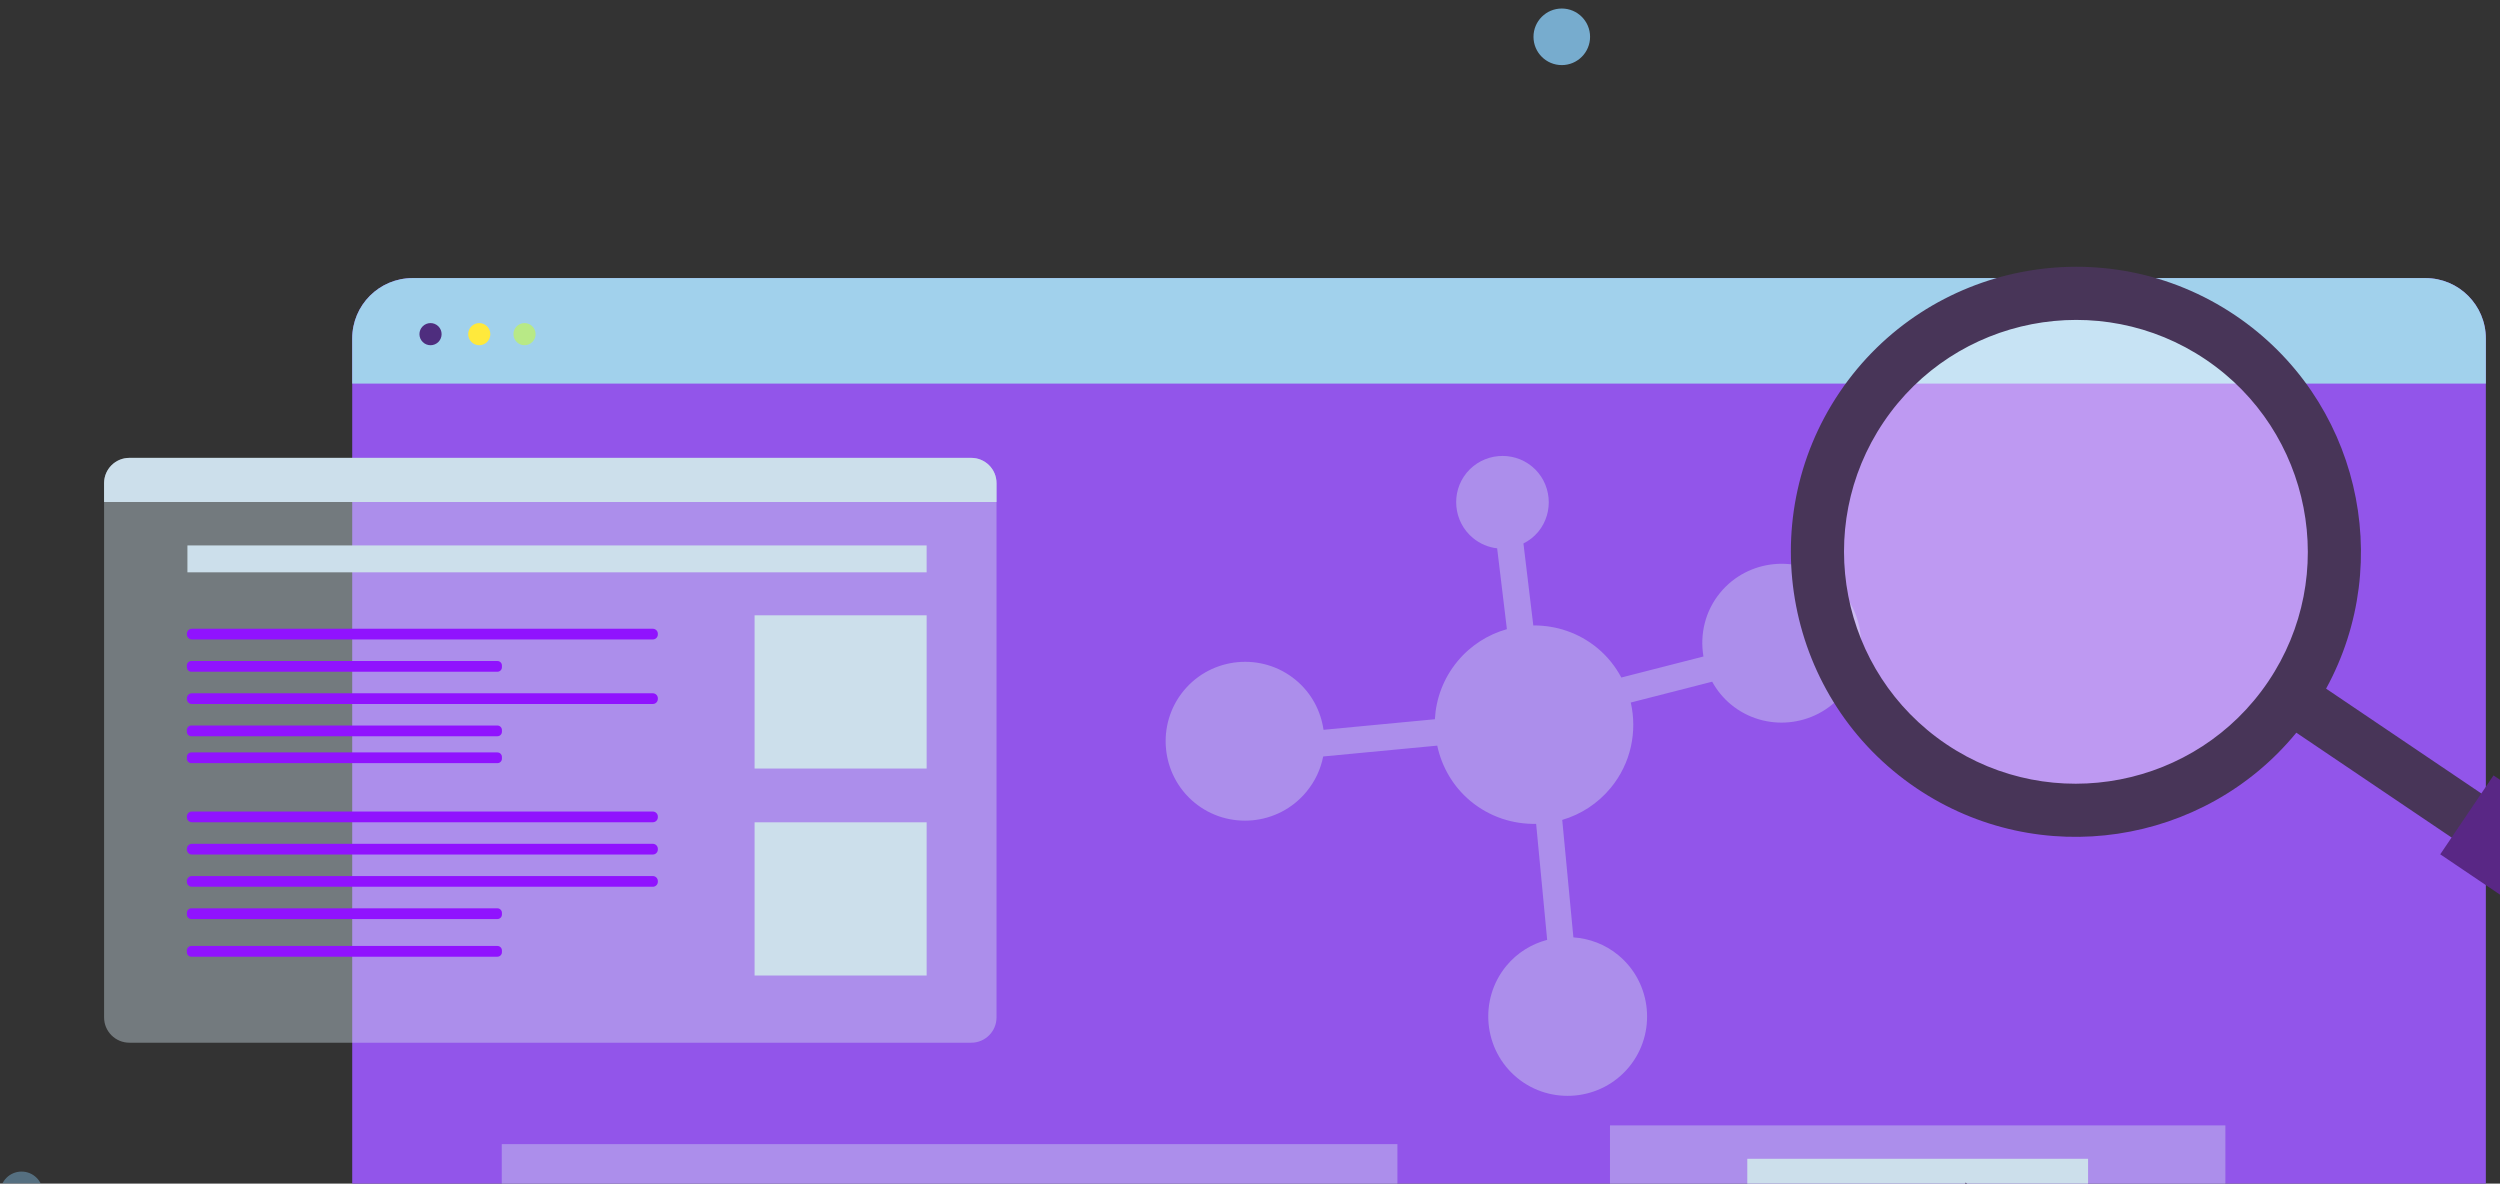 <svg width="207" height="98" viewBox="0 0 207 98" fill="none" xmlns="http://www.w3.org/2000/svg">
<rect x="0" y="0" width="207" height="98" fill="#333333" stroke="none"/>
<path d="M200.826 138.799H34.165C31.402 138.799 29.163 136.56 29.163 133.797V28.027C29.163 25.264 31.402 23.025 34.165 23.025H200.826C203.589 23.025 205.828 25.264 205.828 28.027V133.797C205.828 136.56 203.589 138.799 200.826 138.799Z" fill="#9255EA"/>
<path d="M200.826 23.025H34.165C31.402 23.025 29.163 25.265 29.163 28.028V31.764H205.828V28.028C205.828 25.265 203.589 23.025 200.826 23.025Z" fill="#A1D1EC"/>
<path d="M36.297 27.02C36.655 27.378 36.655 27.958 36.297 28.316C35.938 28.675 35.357 28.675 34.999 28.316C34.64 27.958 34.64 27.378 34.999 27.02C35.357 26.662 35.938 26.662 36.297 27.02Z" fill="#4E2D7E"/>
<path d="M40.331 27.02C40.689 27.378 40.689 27.958 40.331 28.316C39.973 28.675 39.392 28.675 39.034 28.316C38.676 27.958 38.676 27.378 39.034 27.02C39.392 26.662 39.973 26.662 40.331 27.02Z" fill="#FFE93C"/>
<path d="M44.078 27.02C44.437 27.378 44.437 27.958 44.078 28.316C43.72 28.675 43.14 28.675 42.782 28.316C42.423 27.958 42.423 27.378 42.782 27.02C43.14 26.662 43.72 26.662 44.078 27.02Z" fill="#B8E986"/>
<path d="M115.706 128.614H41.546V94.734H115.706V128.614Z" fill="#D3E4EE" fill-opacity="0.4"/>
<path d="M60.73 123.87C60.756 123.864 60.782 123.857 60.808 123.851L60.608 122.907C60.582 122.913 60.557 122.92 60.531 122.926C54.414 124.217 48.387 120.291 47.096 114.175C45.803 108.058 49.73 102.031 55.847 100.74C61.964 99.448 67.99 103.374 69.281 109.49C69.412 110.107 69.486 110.722 69.514 111.332L70.471 111.129C70.436 110.52 70.356 109.906 70.226 109.291C68.824 102.654 62.284 98.394 55.647 99.795C49.009 101.197 44.75 107.737 46.151 114.374C47.553 121.012 54.092 125.271 60.73 123.87Z" fill="#CCDFEB"/>
<path d="M46.028 113.705C46.033 113.731 46.04 113.757 46.044 113.783L46.998 113.637C46.993 113.61 46.987 113.584 46.983 113.557C46.033 107.378 50.286 101.578 56.465 100.628C62.644 99.678 68.445 103.932 69.395 110.111C70.345 116.29 66.092 122.09 59.912 123.041C59.29 123.136 58.672 123.177 58.061 123.17L58.21 124.137C58.821 124.137 59.438 124.089 60.059 123.993C66.765 122.962 71.38 116.669 70.349 109.965C69.318 103.259 63.025 98.642 56.319 99.674C49.614 100.705 44.998 106.999 46.028 113.705Z" fill="#483558"/>
<path d="M86.78 105.72C86.767 105.744 86.756 105.768 86.743 105.792L87.59 106.256C87.603 106.232 87.614 106.208 87.626 106.184C90.631 100.702 97.535 98.686 103.018 101.691C108.5 104.696 110.515 111.6 107.511 117.082C104.506 122.565 97.602 124.58 92.12 121.576C91.567 121.273 91.052 120.929 90.572 120.552L90.102 121.411C90.587 121.781 91.105 122.12 91.655 122.422C97.605 125.682 105.097 123.495 108.358 117.546C111.618 111.597 109.431 104.106 103.481 100.845C97.534 97.584 90.04 99.772 86.78 105.72Z" fill="#CCDFEB"/>
<path d="M104.071 101.188C104.048 101.173 104.025 101.162 104.002 101.148L103.491 101.968C103.514 101.981 103.538 101.993 103.561 102.007C108.868 105.312 110.497 112.318 107.194 117.626C103.89 122.932 96.884 124.563 91.577 121.258C86.269 117.954 84.64 110.948 87.944 105.641C88.277 105.106 88.649 104.61 89.052 104.151L88.221 103.634C87.824 104.098 87.457 104.598 87.124 105.132C83.539 110.89 85.308 118.492 91.066 122.078C96.826 125.662 104.427 123.894 108.013 118.135C111.598 112.376 109.83 104.773 104.071 101.188Z" fill="#EC446E"/>
<path d="M80.42 86.336H10.712C9.556 86.336 8.618 85.399 8.618 84.244V40.005C8.618 38.848 9.556 37.912 10.712 37.912H80.42C81.575 37.912 82.512 38.848 82.512 40.005V84.244C82.512 85.399 81.575 86.336 80.42 86.336Z" fill="#D2E3EE" fill-opacity="0.4"/>
<path d="M80.42 37.912H10.712C9.556 37.912 8.618 38.849 8.618 40.005V41.567H82.512V40.005C82.512 38.849 81.575 37.912 80.42 37.912Z" fill="#CCDFEB"/>
<path d="M54.056 52.947H15.887C15.659 52.947 15.472 52.761 15.472 52.534V52.474C15.472 52.247 15.659 52.06 15.887 52.06H54.056C54.283 52.06 54.469 52.247 54.469 52.474V52.534C54.469 52.761 54.283 52.947 54.056 52.947Z" fill="#9013FE"/>
<path d="M41.186 55.621H15.845C15.64 55.621 15.472 55.454 15.472 55.249V55.103C15.472 54.899 15.64 54.731 15.845 54.731H41.186C41.391 54.731 41.559 54.899 41.559 55.103V55.249C41.559 55.454 41.391 55.621 41.186 55.621Z" fill="#9013FE"/>
<path d="M54.056 58.291H15.887C15.659 58.291 15.472 58.105 15.472 57.877V57.817C15.472 57.59 15.659 57.404 15.887 57.404H54.056C54.283 57.404 54.469 57.59 54.469 57.817V57.877C54.469 58.105 54.283 58.291 54.056 58.291Z" fill="#9013FE"/>
<path d="M41.186 60.962H15.845C15.64 60.962 15.472 60.796 15.472 60.591V60.446C15.472 60.241 15.64 60.073 15.845 60.073H41.186C41.391 60.073 41.559 60.241 41.559 60.446V60.591C41.559 60.796 41.391 60.962 41.186 60.962Z" fill="#9013FE"/>
<path d="M54.056 68.082H15.887C15.659 68.082 15.472 67.896 15.472 67.669V67.609C15.472 67.381 15.659 67.195 15.887 67.195H54.056C54.283 67.195 54.469 67.381 54.469 67.609V67.669C54.469 67.896 54.283 68.082 54.056 68.082Z" fill="#9013FE"/>
<path d="M41.186 63.19H15.845C15.64 63.19 15.472 63.023 15.472 62.819V62.673C15.472 62.468 15.64 62.301 15.845 62.301H41.186C41.391 62.301 41.559 62.468 41.559 62.673V62.819C41.559 63.023 41.391 63.19 41.186 63.19Z" fill="#9013FE"/>
<path d="M54.056 73.424H15.887C15.659 73.424 15.472 73.237 15.472 73.01V72.95C15.472 72.724 15.659 72.537 15.887 72.537H54.056C54.283 72.537 54.469 72.724 54.469 72.95V73.01C54.469 73.237 54.283 73.424 54.056 73.424Z" fill="#9013FE"/>
<path d="M54.056 70.755H15.887C15.659 70.755 15.472 70.569 15.472 70.341V70.281C15.472 70.054 15.659 69.868 15.887 69.868H54.056C54.283 69.868 54.469 70.054 54.469 70.281V70.341C54.469 70.569 54.283 70.755 54.056 70.755Z" fill="#9013FE"/>
<path d="M41.186 76.098H15.845C15.64 76.098 15.472 75.931 15.472 75.727V75.582C15.472 75.377 15.64 75.209 15.845 75.209H41.186C41.391 75.209 41.559 75.377 41.559 75.581V75.727C41.559 75.931 41.391 76.098 41.186 76.098Z" fill="#9013FE"/>
<path d="M41.186 79.215H15.845C15.64 79.215 15.472 79.048 15.472 78.843V78.697C15.472 78.493 15.64 78.325 15.844 78.325H41.186C41.391 78.325 41.559 78.493 41.559 78.697V78.843C41.559 79.048 41.391 79.215 41.186 79.215Z" fill="#9013FE"/>
<path d="M76.726 63.635H62.48V50.948H76.726V63.635Z" fill="#CCDFEB"/>
<path d="M76.726 80.773H62.48V68.087H76.726V80.773Z" fill="#CCDFEB"/>
<path d="M76.725 47.388H15.519V45.162H76.725V47.388Z" fill="#CCDFEB"/>
<g opacity="0.5">
<path d="M3.549 98.771C3.549 99.745 2.759 100.535 1.785 100.535C0.809 100.535 0.019 99.745 0.019 98.771C0.019 97.797 0.809 97.007 1.785 97.007C2.759 97.007 3.549 97.797 3.549 98.771Z" fill="#77ACCE"/>
</g>
<path d="M131.658 3.048C131.658 4.342 130.609 5.39 129.316 5.39C128.022 5.39 126.973 4.342 126.973 3.048C126.973 1.755 128.022 0.706 129.316 0.706C130.609 0.706 131.658 1.755 131.658 3.048Z" fill="#77ACCE"/>
<path d="M184.262 148.981H133.306V93.183H184.262V148.981Z" fill="#D3E4EE" fill-opacity="0.4"/>
<path d="M172.892 111.289H144.676V95.946H172.892V111.289Z" fill="#CCDFEB"/>
<path d="M158.438 107.187L155.919 104.577L156.362 104.149L158.296 106.153L162.745 97.921L163.288 98.213L158.438 107.187Z" fill="#483558"/>
<path d="M151.709 48.182C148.918 45.875 144.75 46.271 142.442 49.063C141.177 50.593 140.736 52.535 141.046 54.358L134.247 56.099C133.758 55.19 133.105 54.356 132.262 53.659C130.713 52.379 128.827 51.772 126.958 51.788L126.141 44.999C126.599 44.769 127.021 44.448 127.365 44.032C128.707 42.407 128.476 39.967 126.851 38.625C125.227 37.283 122.789 37.515 121.445 39.139C120.102 40.764 120.334 43.201 121.959 44.544C122.551 45.034 123.248 45.322 123.964 45.401L124.771 52.094C123.219 52.532 121.78 53.426 120.678 54.759C119.514 56.167 118.899 57.854 118.808 59.553L109.588 60.428C109.362 58.867 108.59 57.379 107.284 56.301C104.493 53.992 100.325 54.389 98.018 57.181C95.709 59.974 96.107 64.141 98.898 66.45C101.691 68.757 105.858 68.359 108.165 65.567C108.887 64.695 109.353 63.69 109.557 62.648C109.56 62.642 109.565 62.638 109.568 62.635L119.003 61.738C119.378 63.482 120.301 65.123 121.779 66.345C123.358 67.648 125.288 68.256 127.192 68.215L128.105 77.82C126.824 78.16 125.634 78.875 124.73 79.969C122.423 82.761 122.818 86.928 125.61 89.236C128.403 91.543 132.571 91.145 134.878 88.354C137.185 85.562 136.789 81.395 133.997 79.088C132.903 78.183 131.599 77.707 130.277 77.615L129.353 67.888C130.874 67.442 132.28 66.552 133.363 65.242C135.05 63.2 135.575 60.575 135.028 58.169L141.768 56.444C142.154 57.146 142.669 57.79 143.322 58.33C146.115 60.638 150.283 60.242 152.59 57.45C154.897 54.658 154.501 50.489 151.709 48.182Z" fill="#D3E4EE" fill-opacity="0.4"/>
<g opacity="0.4">
<path d="M189.63 57.669C183.014 67.469 169.706 70.049 159.907 63.433C150.108 56.817 147.527 43.51 154.143 33.711C160.759 23.911 174.066 21.331 183.866 27.946C193.666 34.562 196.246 47.87 189.63 57.669Z" fill="white"/>
</g>
<path d="M208.439 67.714L192.6 57.02C198.386 46.459 195.272 32.992 185.097 26.123C174.308 18.839 159.604 21.691 152.319 32.48C145.035 43.269 147.887 57.974 158.676 65.259C168.85 72.128 182.505 69.982 190.137 60.667L205.977 71.362L208.439 67.714ZM161.139 61.611C152.361 55.684 150.041 43.721 155.967 34.943C161.894 26.166 173.856 23.846 182.634 29.771C191.413 35.698 193.732 47.66 187.806 56.438C181.88 65.217 169.917 67.536 161.139 61.611Z" fill="#483558"/>
<path d="M245.814 90.774L206.462 64.205L202.052 70.737L241.405 97.305C243.208 98.523 245.657 98.047 246.874 96.244C248.093 94.441 247.617 91.991 245.814 90.774Z" fill="#592785"/>
</svg>
